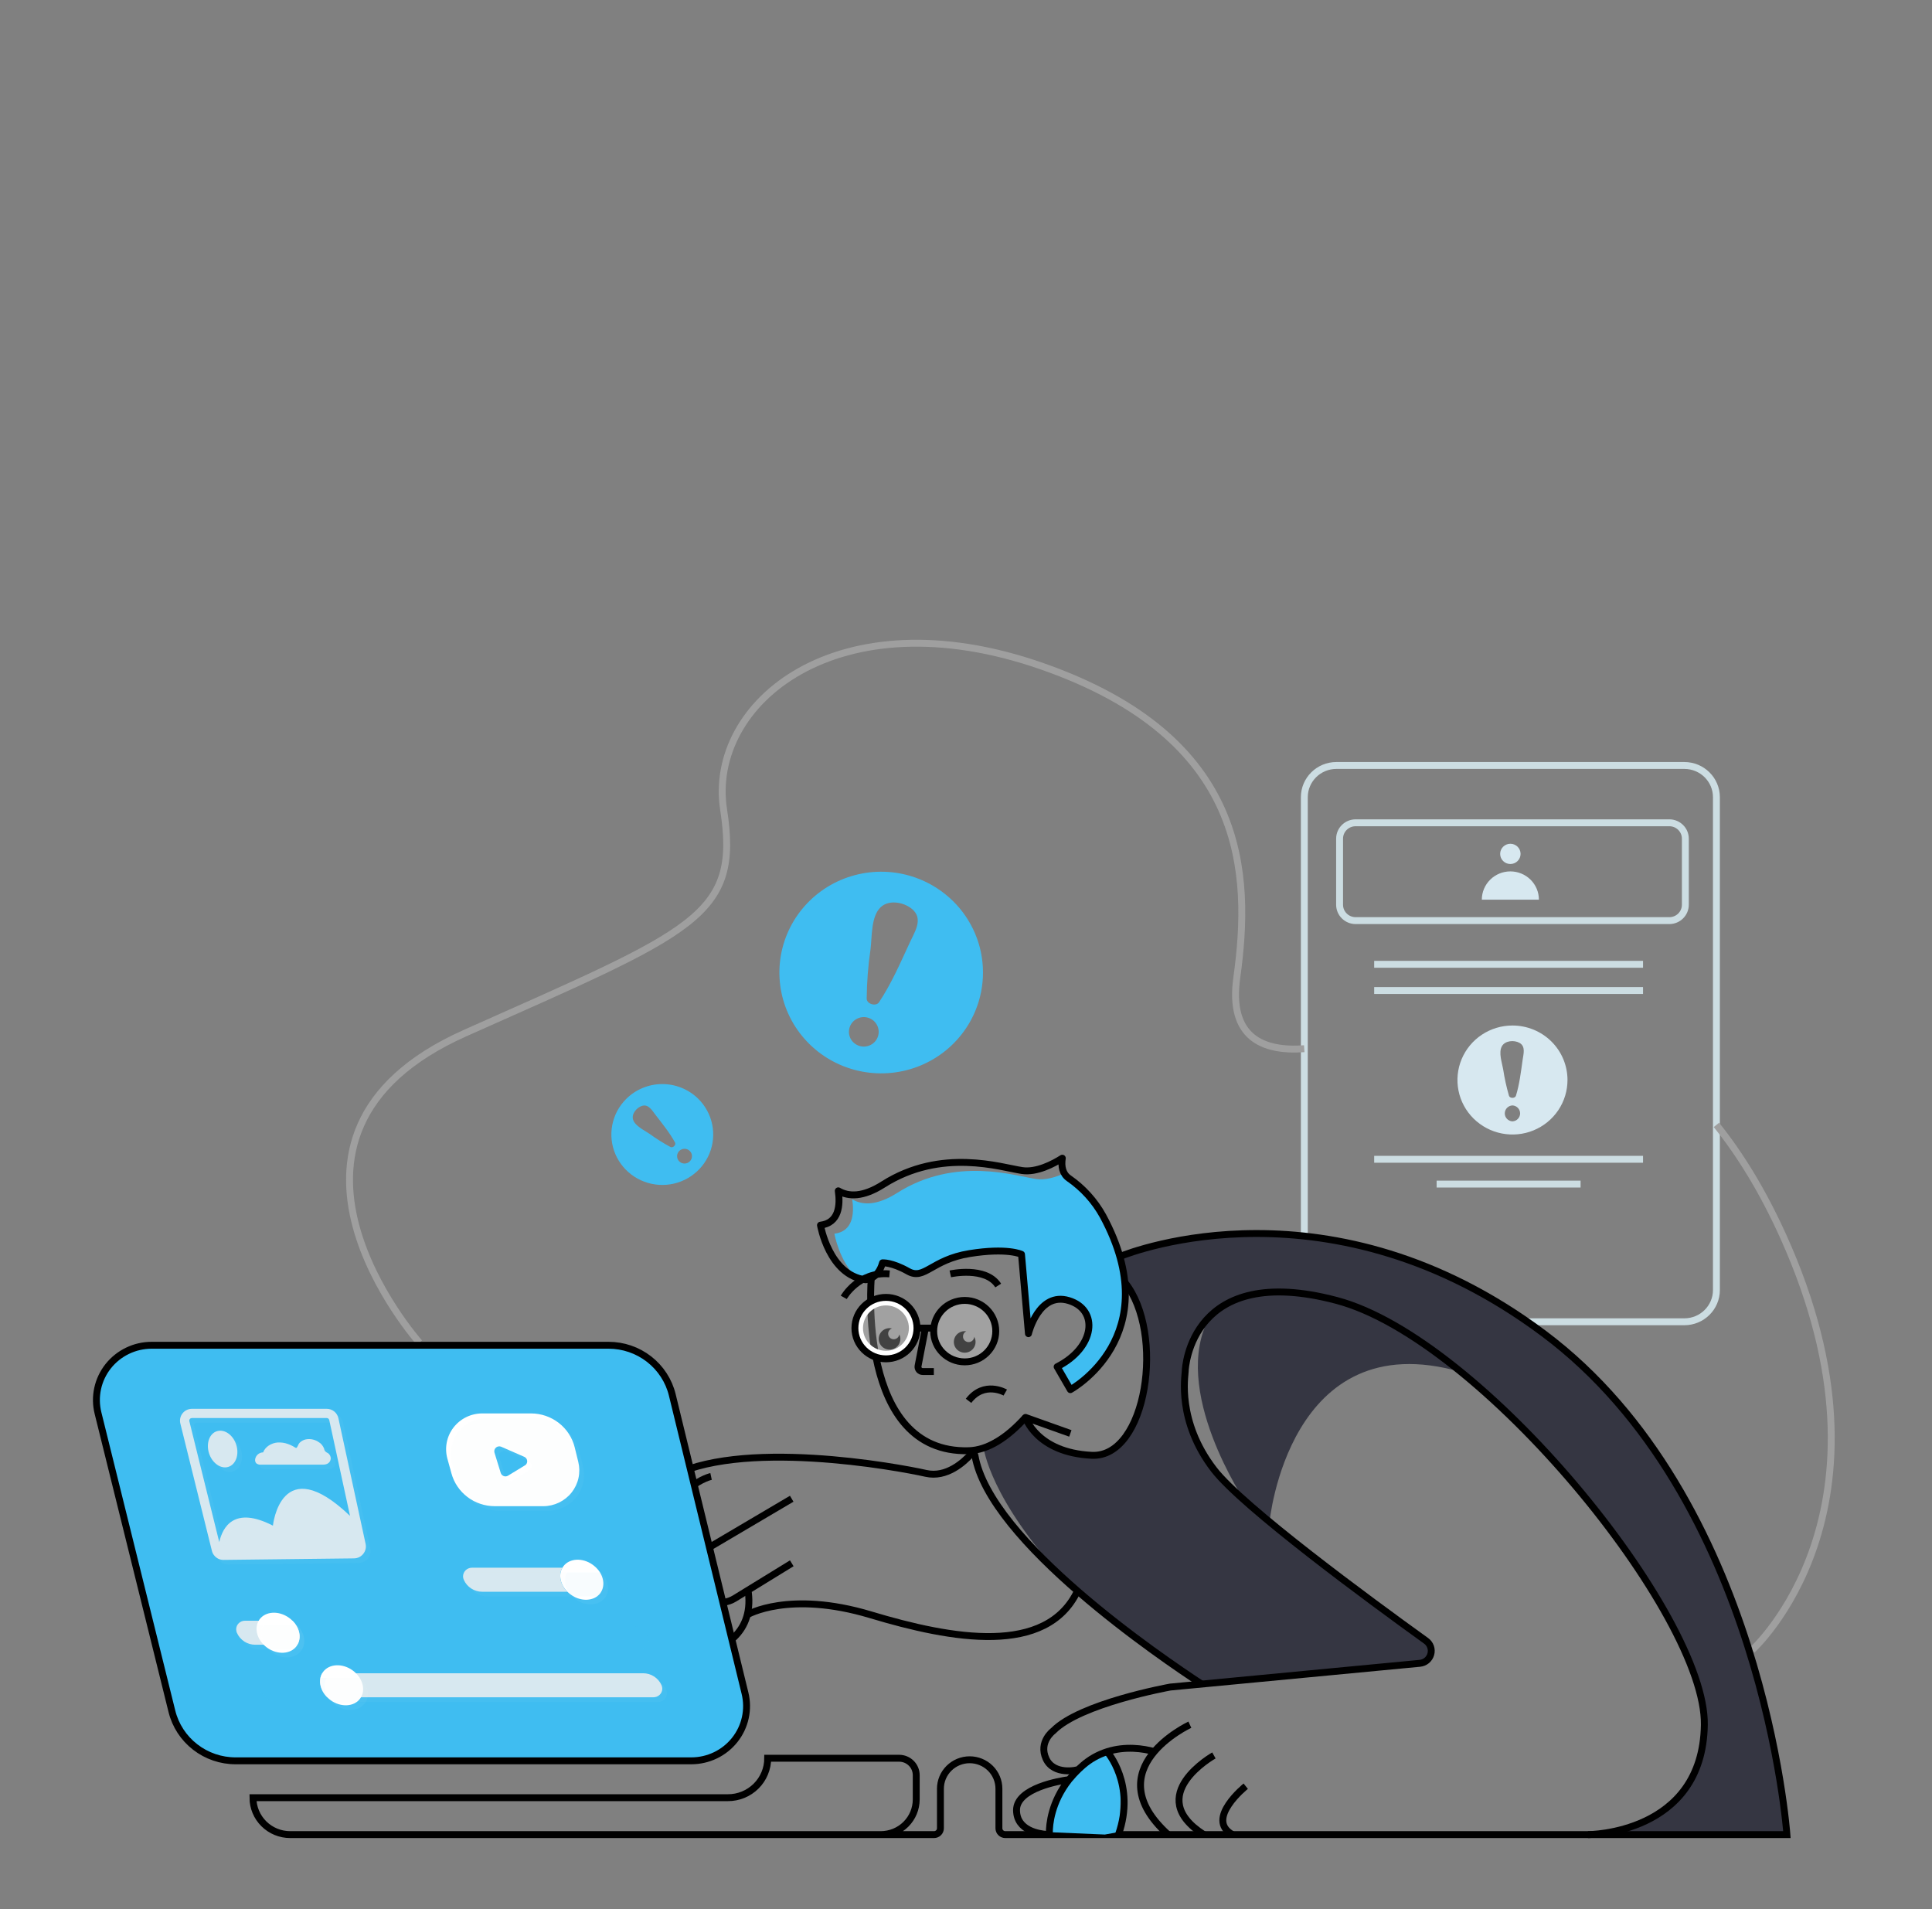 <svg width="84" height="83" viewBox="0 0 84 83" fill="none" xmlns="http://www.w3.org/2000/svg">
<rect x="0" y="0" width="84" height="83" fill="#808080" stroke="none"/>
<path d="M73.232 33.278H58.104C57.334 33.278 56.71 33.896 56.71 34.659V56.082C56.71 56.845 57.334 57.463 58.104 57.463H73.232C74.002 57.463 74.627 56.845 74.627 56.082V34.659C74.627 33.896 74.002 33.278 73.232 33.278Z" stroke="#CCDDE2" stroke-width="0.3" stroke-miterlimit="10"/>
<path d="M72.579 35.77H58.941C58.556 35.77 58.243 36.079 58.243 36.46V39.333C58.243 39.714 58.556 40.023 58.941 40.023H72.579C72.964 40.023 73.276 39.714 73.276 39.333V36.46C73.276 36.079 72.964 35.77 72.579 35.77Z" stroke="#CCDDE2" stroke-width="0.3" stroke-miterlimit="10"/>
<path d="M65.668 37.562C65.914 37.562 66.112 37.365 66.112 37.122C66.112 36.879 65.914 36.682 65.668 36.682C65.423 36.682 65.224 36.879 65.224 37.122C65.224 37.365 65.423 37.562 65.668 37.562Z" fill="#D7E8F0"/>
<path d="M64.427 39.112C64.427 38.786 64.558 38.474 64.791 38.243C65.023 38.013 65.339 37.883 65.668 37.883C65.997 37.883 66.313 38.013 66.546 38.243C66.779 38.474 66.909 38.786 66.909 39.112H64.427Z" fill="#D7E8F0"/>
<path d="M65.759 44.583C65.286 44.583 64.823 44.722 64.43 44.982C64.036 45.243 63.73 45.613 63.549 46.046C63.368 46.479 63.321 46.956 63.413 47.415C63.505 47.875 63.733 48.297 64.068 48.628C64.403 48.959 64.829 49.185 65.293 49.276C65.757 49.368 66.238 49.321 66.675 49.142C67.113 48.962 67.486 48.658 67.749 48.269C68.012 47.879 68.152 47.421 68.152 46.952C68.152 46.641 68.09 46.333 67.97 46.045C67.85 45.758 67.674 45.496 67.451 45.276C67.229 45.056 66.965 44.882 66.675 44.763C66.384 44.644 66.073 44.583 65.759 44.583ZM65.759 48.75C65.669 48.746 65.584 48.707 65.522 48.643C65.46 48.578 65.425 48.493 65.425 48.404C65.425 48.315 65.46 48.229 65.522 48.164C65.584 48.1 65.669 48.061 65.759 48.057C65.849 48.061 65.933 48.1 65.995 48.164C66.057 48.229 66.092 48.315 66.092 48.404C66.092 48.493 66.057 48.578 65.995 48.643C65.933 48.707 65.849 48.746 65.759 48.75ZM66.2 46.085C66.127 46.599 66.065 47.138 65.91 47.638C65.873 47.758 65.645 47.758 65.608 47.638C65.499 47.262 65.415 46.88 65.356 46.493C65.309 46.212 65.143 45.756 65.301 45.483C65.441 45.234 65.835 45.209 66.064 45.337C66.345 45.494 66.234 45.829 66.2 46.085Z" fill="#D7E8F0"/>
<path d="M39.578 38.08C38.739 37.832 37.844 37.836 37.008 38.092C36.171 38.347 35.43 38.843 34.878 39.516C34.326 40.188 33.988 41.008 33.906 41.871C33.824 42.735 34.003 43.602 34.419 44.365C34.836 45.127 35.471 45.751 36.245 46.156C37.019 46.561 37.897 46.729 38.768 46.64C39.639 46.551 40.463 46.208 41.137 45.655C41.811 45.102 42.304 44.363 42.554 43.532C42.721 42.98 42.775 42.402 42.715 41.829C42.656 41.257 42.483 40.701 42.206 40.195C41.93 39.689 41.556 39.241 41.104 38.879C40.653 38.515 40.135 38.244 39.578 38.08ZM37.354 45.467C37.194 45.414 37.061 45.303 36.983 45.155C36.905 45.007 36.889 44.835 36.937 44.675C36.985 44.515 37.094 44.38 37.241 44.299C37.388 44.218 37.561 44.196 37.724 44.239C37.807 44.261 37.886 44.3 37.954 44.352C38.022 44.405 38.079 44.471 38.121 44.545C38.164 44.62 38.19 44.703 38.2 44.788C38.209 44.873 38.202 44.959 38.177 45.041C38.152 45.123 38.111 45.2 38.056 45.266C38.001 45.332 37.933 45.387 37.856 45.426C37.779 45.466 37.696 45.49 37.609 45.497C37.523 45.504 37.436 45.494 37.354 45.467ZM39.558 40.973C39.153 41.845 38.755 42.769 38.217 43.574C38.088 43.768 37.683 43.648 37.682 43.416C37.689 42.694 37.745 41.973 37.85 41.258C37.916 40.736 37.864 39.841 38.291 39.439C38.67 39.08 39.38 39.234 39.72 39.58C40.128 40.001 39.754 40.538 39.558 40.973Z" fill="#3FBDF1"/>
<path d="M27.216 47.785C26.909 48.094 26.701 48.486 26.62 48.913C26.538 49.339 26.586 49.779 26.757 50.178C26.928 50.578 27.215 50.917 27.581 51.155C27.947 51.393 28.376 51.518 28.814 51.514C29.252 51.511 29.679 51.379 30.041 51.134C30.403 50.89 30.684 50.546 30.848 50.144C31.012 49.742 31.052 49.3 30.963 48.876C30.874 48.451 30.66 48.062 30.348 47.758C29.929 47.35 29.363 47.124 28.776 47.129C28.189 47.134 27.627 47.37 27.216 47.785ZM29.993 50.488C29.963 50.518 29.928 50.542 29.889 50.558C29.849 50.575 29.808 50.584 29.765 50.584C29.723 50.584 29.68 50.576 29.641 50.561C29.602 50.545 29.566 50.522 29.535 50.492C29.505 50.463 29.481 50.428 29.464 50.389C29.448 50.35 29.439 50.308 29.439 50.266C29.438 50.224 29.446 50.182 29.462 50.144C29.478 50.105 29.502 50.069 29.531 50.039C29.591 49.978 29.673 49.944 29.759 49.943C29.845 49.942 29.927 49.975 29.989 50.035C30.05 50.094 30.085 50.175 30.086 50.261C30.087 50.346 30.053 50.427 29.993 50.488ZM28.504 48.472C28.798 48.854 29.117 49.245 29.349 49.67C29.405 49.772 29.258 49.919 29.154 49.867C28.834 49.694 28.526 49.5 28.232 49.286C28.013 49.136 27.603 48.948 27.523 48.667C27.451 48.418 27.691 48.141 27.92 48.075C28.203 47.994 28.355 48.283 28.504 48.472Z" fill="#3FBDF1"/>
<path d="M59.747 41.922H71.436" stroke="#CCDDE2" stroke-width="0.3" stroke-miterlimit="10"/>
<path d="M59.747 43.062H71.436" stroke="#CCDDE2" stroke-width="0.3" stroke-miterlimit="10"/>
<path d="M59.747 50.399H71.436" stroke="#CCDDE2" stroke-width="0.3" stroke-miterlimit="10"/>
<path d="M62.462 51.477H68.721" stroke="#CCDDE2" stroke-width="0.3" stroke-miterlimit="10"/>
<path d="M74.627 48.904C75.658 50.187 76.639 51.777 77.526 53.737C82.925 65.677 76.176 71.737 76.176 71.737" stroke="#9F9F9F" stroke-width="0.3" stroke-miterlimit="10"/>
<path d="M18.236 58.372C18.236 58.372 10.225 49.372 20.215 44.916C30.205 40.459 32.183 39.84 31.462 35.205C30.741 30.569 36.407 25.849 45.317 28.968C54.227 32.087 54.405 37.965 53.773 42.509C53.414 45.1 54.899 45.722 56.706 45.592" stroke="#9F9F9F" stroke-width="0.3" stroke-miterlimit="10"/>
<path d="M74.063 75.621C74.042 76.117 73.912 76.604 73.682 77.046C73.673 77.068 73.662 77.089 73.65 77.11C73.246 77.828 72.681 78.446 71.998 78.914L71.974 78.931C71.358 79.339 70.665 79.62 69.936 79.756C69.936 79.763 69.936 79.756 69.936 79.756H77.692C77.692 79.756 76.654 65.103 67.118 57.973C57.89 51.074 49.25 54.399 48.702 54.621C48.872 55.096 48.948 55.599 48.926 56.102C48.926 56.102 49.62 56.46 49.735 57.741C49.851 59.021 50.092 62.582 47.772 63.253C47.772 63.253 45.688 63.202 45.137 62.41C44.587 61.618 44.454 61.779 44.238 61.98C44.071 62.132 43.059 62.675 42.592 62.924C42.651 62.927 42.71 62.935 42.767 62.948C42.767 62.948 43.035 65.183 46.306 68.684C46.416 68.8 46.521 68.921 46.619 69.048C47.113 69.475 47.668 69.912 48.285 70.358L52.017 73.062C52.102 73.133 52.202 73.184 52.309 73.209C52.518 73.261 52.736 73.263 52.946 73.215C53.38 73.132 56.344 72.833 58.263 72.643C58.306 72.643 58.352 72.635 58.395 72.63L58.647 72.606C58.687 72.606 58.73 72.598 58.766 72.595L58.992 72.574C59.103 72.563 59.202 72.552 59.294 72.545L59.546 72.52C59.768 72.499 59.9 72.486 59.91 72.486C60.368 72.473 60.823 72.429 61.274 72.355C61.706 72.272 62.1 72.138 62.202 71.916C62.221 71.87 62.228 71.819 62.223 71.769C62.2 71.627 62.14 71.495 62.05 71.383C61.656 70.86 60.741 70.411 60.674 70.378C60.672 70.378 60.67 70.378 60.668 70.378L60.65 70.365L55.202 66.174H55.196C55.196 66.174 56.017 57.505 63.493 59.638C63.493 59.638 63.529 59.662 63.593 59.715C63.885 59.938 64.802 60.675 66.152 62.052C66.187 62.089 66.225 62.126 66.263 62.166C66.406 62.311 66.547 62.461 66.687 62.608C67.634 63.61 68.754 64.888 69.99 66.481L69.999 66.489C71.415 68.315 72.436 69.988 73.1 71.469V71.474C73.818 73.083 74.121 74.462 74.061 75.562C74.063 75.581 74.063 75.601 74.063 75.621ZM51.512 60.721C51.291 58.196 52.532 57.281 52.602 57.23C50.837 60.392 54.11 65.24 54.225 65.427C54.131 65.349 51.733 63.246 51.512 60.721Z" fill="#353642"/>
<path d="M46.824 60.226C46.732 60.293 46.636 60.354 46.537 60.41L45.962 59.414C47.288 58.742 47.66 57.559 47.077 56.909C46.914 56.731 46.703 56.602 46.47 56.537C45.883 56.361 45.477 56.62 45.201 56.968C44.976 57.27 44.811 57.612 44.715 57.976L44.435 54.778L44.413 54.529C44.413 54.529 43.803 54.23 42.15 54.497C40.498 54.764 40.194 55.668 39.484 55.267C38.774 54.866 38.371 54.899 38.371 54.899C38.169 55.633 37.629 55.633 37.629 55.633C37.501 55.618 37.375 55.588 37.254 55.543C36.487 54.845 36.279 53.634 36.279 53.634C37.084 53.535 37.146 52.768 37.054 52.14C37.5 52.402 38.128 52.42 39.011 51.859C41.543 50.256 44.139 51.124 45.052 51.258C45.459 51.316 45.905 51.175 46.275 51.009C46.322 51.093 46.389 51.166 46.469 51.222C47.085 51.647 47.593 52.208 47.953 52.86C50.329 57.258 47.725 59.594 46.824 60.226Z" fill="#3FBDF1"/>
<path d="M37.339 79.758H38.294C38.703 79.757 39.095 79.597 39.384 79.31C39.673 79.024 39.835 78.636 39.836 78.232V77.172C39.836 77.076 39.816 76.98 39.779 76.891C39.742 76.802 39.687 76.721 39.618 76.653C39.549 76.585 39.467 76.531 39.377 76.494C39.287 76.457 39.191 76.438 39.093 76.438H33.379C33.379 76.663 33.334 76.887 33.247 77.095C33.16 77.303 33.033 77.493 32.872 77.652C32.711 77.811 32.52 77.938 32.309 78.024C32.099 78.11 31.873 78.154 31.646 78.153H10.998C10.998 78.579 11.168 78.987 11.472 79.288C11.776 79.589 12.188 79.758 12.617 79.758H40.61C40.647 79.758 40.683 79.751 40.717 79.737C40.75 79.723 40.781 79.703 40.807 79.677C40.833 79.652 40.853 79.621 40.867 79.588C40.881 79.555 40.888 79.519 40.888 79.482V77.763C40.888 77.43 41.022 77.109 41.261 76.873C41.499 76.637 41.822 76.504 42.16 76.504C42.497 76.504 42.82 76.637 43.059 76.873C43.297 77.109 43.431 77.43 43.431 77.763V79.482C43.431 79.519 43.438 79.554 43.452 79.588C43.466 79.621 43.486 79.651 43.512 79.677C43.538 79.703 43.568 79.723 43.602 79.737C43.636 79.751 43.672 79.758 43.708 79.758H77.692C77.692 79.758 76.654 65.101 67.118 57.972C57.89 51.073 49.25 54.398 48.702 54.621L48.675 54.63" stroke="black" stroke-width="0.3" stroke-miterlimit="10"/>
<path d="M39.147 58.208C39.146 58.3 39.118 58.39 39.067 58.467C39.015 58.543 38.941 58.602 38.855 58.638C38.769 58.673 38.674 58.682 38.583 58.663C38.492 58.645 38.408 58.601 38.342 58.536C38.277 58.471 38.232 58.388 38.214 58.297C38.196 58.207 38.205 58.113 38.24 58.028C38.276 57.943 38.336 57.87 38.413 57.819C38.491 57.767 38.582 57.74 38.675 57.74C38.711 57.74 38.748 57.744 38.783 57.753C38.734 57.768 38.692 57.799 38.661 57.84C38.631 57.88 38.615 57.93 38.615 57.98C38.615 58.012 38.621 58.044 38.633 58.073C38.645 58.103 38.663 58.129 38.686 58.152C38.708 58.175 38.735 58.193 38.765 58.205C38.794 58.217 38.826 58.224 38.858 58.224C38.917 58.222 38.974 58.201 39.018 58.163C39.062 58.125 39.092 58.073 39.101 58.015C39.13 58.076 39.146 58.141 39.147 58.208Z" fill="black"/>
<path d="M42.416 58.338C42.416 58.431 42.389 58.521 42.337 58.598C42.285 58.675 42.211 58.736 42.125 58.771C42.038 58.807 41.944 58.816 41.852 58.798C41.76 58.78 41.676 58.736 41.609 58.67C41.543 58.605 41.498 58.521 41.48 58.431C41.462 58.34 41.471 58.246 41.507 58.16C41.542 58.074 41.603 58.001 41.681 57.95C41.758 57.898 41.85 57.871 41.943 57.871C41.966 57.871 41.989 57.873 42.01 57.878C41.969 57.897 41.933 57.928 41.908 57.966C41.883 58.005 41.87 58.049 41.87 58.095C41.868 58.159 41.89 58.221 41.934 58.268C41.977 58.315 42.038 58.343 42.103 58.346C42.167 58.349 42.23 58.327 42.278 58.283C42.325 58.24 42.354 58.18 42.357 58.116C42.395 58.184 42.416 58.26 42.416 58.338Z" fill="black"/>
<path d="M46.187 50.351C46.132 50.715 46.2 51.033 46.47 51.223C47.086 51.648 47.594 52.209 47.954 52.861C50.789 58.106 46.537 60.414 46.537 60.414L45.962 59.418C47.617 58.581 47.787 56.943 46.47 56.541C45.153 56.14 44.715 57.98 44.715 57.98L44.413 54.531C44.413 54.531 43.803 54.231 42.15 54.499C40.498 54.766 40.194 55.67 39.484 55.269C38.774 54.868 38.371 54.9 38.371 54.9C38.169 55.635 37.629 55.635 37.629 55.635C36.045 55.435 35.673 53.264 35.673 53.264C36.477 53.165 36.538 52.398 36.447 51.77C36.892 52.033 37.522 52.052 38.404 51.49C40.936 49.886 43.532 50.755 44.444 50.889C45.075 50.98 45.798 50.598 46.187 50.351Z" stroke="black" stroke-width="0.3" stroke-linecap="round" stroke-linejoin="round"/>
<path d="M47.648 76.36L48.274 76.111L48.744 77.365L48.67 79.641L48.035 79.755L45.628 79.652C45.628 79.652 45.795 78.264 46.307 77.604C46.819 76.944 47.648 76.36 47.648 76.36Z" fill="#3FBDF1"/>
<path d="M36.685 56.402C36.685 56.402 37.326 55.262 38.676 55.381" stroke="black" stroke-width="0.3" stroke-miterlimit="10"/>
<path d="M41.318 55.381C41.318 55.381 42.86 55.038 43.4 55.887" stroke="black" stroke-width="0.3" stroke-miterlimit="10"/>
<path d="M43.708 60.54C43.708 60.54 42.786 60.011 42.111 60.9" stroke="black" stroke-width="0.3" stroke-miterlimit="10"/>
<path d="M37.882 55.564C37.882 55.564 37.226 63.209 42.119 63.068C42.958 63.044 43.791 62.498 44.587 61.621" stroke="black" stroke-width="0.3" stroke-miterlimit="10"/>
<path d="M46.537 62.316L44.587 61.621C44.587 61.621 45.07 63.151 47.466 63.268C49.861 63.385 50.665 57.941 48.905 55.751" stroke="black" stroke-width="0.3" stroke-linejoin="round"/>
<path d="M54.162 77.653C54.162 77.653 52.374 79.09 53.589 79.758" stroke="black" stroke-width="0.3" stroke-miterlimit="10"/>
<path d="M52.779 76.316C52.779 76.316 49.678 78.054 52.341 79.758" stroke="black" stroke-width="0.3" stroke-miterlimit="10"/>
<path d="M51.733 74.98C51.733 74.98 47.617 76.889 50.789 79.758" stroke="black" stroke-width="0.3" stroke-miterlimit="10"/>
<path d="M69.042 79.758C69.042 79.758 74.035 79.758 74.102 74.98C74.169 70.201 64.419 58.203 58.11 56.534C51.801 54.864 51.53 59.439 51.53 59.626C51.53 59.814 51.16 61.784 52.779 63.887C54.03 65.512 59.553 69.569 62.003 71.332C62.093 71.397 62.161 71.487 62.198 71.591C62.235 71.695 62.239 71.808 62.209 71.914C62.18 72.02 62.119 72.115 62.034 72.186C61.948 72.257 61.843 72.301 61.733 72.311L50.894 73.342H50.888C50.785 73.36 46.96 74.059 45.795 75.246C45.795 75.246 45.142 75.725 45.48 76.46C45.818 77.196 46.855 76.953 46.884 76.926" stroke="black" stroke-width="0.3" stroke-miterlimit="10"/>
<path opacity="0.26" d="M41.944 59.206C42.69 59.206 43.294 58.608 43.294 57.87C43.294 57.132 42.69 56.534 41.944 56.534C41.199 56.534 40.595 57.132 40.595 57.87C40.595 58.608 41.199 59.206 41.944 59.206Z" fill="white"/>
<path opacity="0.26" d="M38.52 59.074C39.265 59.074 39.869 58.476 39.869 57.738C39.869 57 39.265 56.402 38.52 56.402C37.775 56.402 37.17 57 37.17 57.738C37.17 58.476 37.775 59.074 38.52 59.074Z" fill="white"/>
<path d="M50.184 76.149C49.709 76.018 48.934 75.9 48.135 76.154C47.745 76.279 47.384 76.482 47.077 76.751C47.01 76.809 46.945 76.868 46.883 76.927C46.749 77.057 46.623 77.194 46.505 77.338C46.49 77.357 46.468 77.37 46.443 77.374C46.146 77.414 44.187 77.721 44.197 78.701C44.206 79.582 45.18 79.727 45.515 79.75C45.529 79.751 45.543 79.749 45.556 79.745C45.569 79.741 45.582 79.734 45.592 79.725C45.602 79.715 45.611 79.704 45.616 79.692C45.622 79.679 45.625 79.665 45.625 79.652C45.625 79.338 45.697 78.355 46.481 77.365" stroke="black" stroke-width="0.3" stroke-miterlimit="10"/>
<path d="M32.537 69.231C32.766 71.064 31.327 71.894 29.754 72.016" stroke="black" stroke-width="0.3" stroke-miterlimit="10"/>
<path d="M27.468 71.634C26.868 71.313 26.382 70.817 26.076 70.214C25.77 69.611 25.658 68.929 25.756 68.261C26.008 66.497 27.516 65.144 28.993 64.286C32.094 62.484 39.082 63.788 40.256 64.053C41.156 64.258 41.909 63.56 42.214 63.224C42.227 63.209 42.244 63.199 42.263 63.194C42.281 63.189 42.301 63.189 42.319 63.195C42.338 63.2 42.355 63.211 42.367 63.226C42.38 63.241 42.388 63.258 42.39 63.278C43.035 67.013 50.52 72.082 52.251 73.217" stroke="black" stroke-width="0.3" stroke-miterlimit="10"/>
<path d="M34.425 67.963L31.947 69.486C31.799 69.577 31.634 69.637 31.461 69.66C31.289 69.684 31.114 69.672 30.946 69.625C30.779 69.577 30.624 69.496 30.49 69.385C30.357 69.275 30.248 69.138 30.172 68.983C30.033 68.705 30.006 68.386 30.095 68.089C30.184 67.792 30.382 67.54 30.651 67.381L34.422 65.156" stroke="black" stroke-width="0.3" stroke-miterlimit="10"/>
<path d="M41.944 59.206C42.69 59.206 43.294 58.608 43.294 57.87C43.294 57.132 42.69 56.534 41.944 56.534C41.199 56.534 40.595 57.132 40.595 57.87C40.595 58.608 41.199 59.206 41.944 59.206Z" stroke="black" stroke-width="0.3" stroke-miterlimit="10"/>
<path d="M38.52 58.874C39.154 58.874 39.667 58.366 39.667 57.738C39.667 57.111 39.154 56.602 38.52 56.602C37.886 56.602 37.372 57.111 37.372 57.738C37.372 58.366 37.886 58.874 38.52 58.874Z" stroke="white" stroke-width="0.3" stroke-miterlimit="10"/>
<path d="M38.52 59.074C39.265 59.074 39.869 58.476 39.869 57.738C39.869 57 39.265 56.402 38.52 56.402C37.775 56.402 37.17 57 37.17 57.738C37.17 58.476 37.775 59.074 38.52 59.074Z" stroke="black" stroke-width="0.3" stroke-miterlimit="10"/>
<path d="M40.602 57.738H39.869" stroke="black" stroke-width="0.3" stroke-miterlimit="10"/>
<path d="M40.602 59.626H40.119C40.089 59.626 40.059 59.62 40.031 59.607C40.004 59.594 39.979 59.576 39.96 59.553C39.941 59.529 39.926 59.502 39.919 59.473C39.911 59.444 39.91 59.414 39.916 59.384L40.235 57.738" stroke="black" stroke-width="0.3" stroke-miterlimit="10"/>
<path d="M30.916 64.187C30.916 64.187 29.195 64.555 28.588 67.128C28.22 68.69 27.713 70.683 27.373 72.007C27.329 72.177 27.326 72.355 27.362 72.526C27.398 72.698 27.473 72.859 27.582 72.998C27.691 73.136 27.83 73.248 27.989 73.325C28.148 73.402 28.322 73.442 28.5 73.442C28.764 73.442 29.02 73.353 29.227 73.19C29.433 73.026 29.577 72.797 29.634 72.542L30.354 69.343" stroke="black" stroke-width="0.3" stroke-miterlimit="10"/>
<path d="M32.489 70.201C32.489 70.201 34.295 69.132 37.853 70.201C41.41 71.271 45.5 71.996 46.85 69.161" stroke="black" stroke-width="0.3" stroke-miterlimit="10"/>
<path d="M48.136 76.154C48.136 76.154 49.393 77.575 48.629 79.758" stroke="black" stroke-width="0.3" stroke-miterlimit="10"/>
<path d="M6.594 58.484H26.457C27.097 58.483 27.718 58.696 28.221 59.087C28.724 59.479 29.08 60.026 29.23 60.642L32.392 73.612C32.478 73.962 32.482 74.326 32.404 74.678C32.327 75.03 32.17 75.359 31.945 75.642C31.72 75.925 31.433 76.154 31.106 76.311C30.779 76.468 30.42 76.55 30.057 76.55H10.245C9.606 76.551 8.986 76.339 8.484 75.948C7.981 75.558 7.626 75.012 7.474 74.398L4.261 61.431C4.174 61.08 4.169 60.715 4.246 60.362C4.322 60.01 4.479 59.679 4.704 59.395C4.929 59.111 5.216 58.882 5.543 58.724C5.87 58.566 6.23 58.484 6.594 58.484Z" fill="#3FBDF1"/>
<path d="M7.317 59.042H25.953C26.554 59.043 27.136 59.243 27.608 59.611C28.08 59.978 28.414 60.492 28.556 61.07L31.524 73.237C31.604 73.565 31.608 73.907 31.535 74.237C31.463 74.567 31.316 74.876 31.105 75.142C30.894 75.407 30.625 75.622 30.318 75.769C30.011 75.917 29.674 75.993 29.333 75.993H10.743C10.144 75.992 9.563 75.793 9.093 75.427C8.622 75.061 8.288 74.549 8.145 73.974L5.127 61.806C5.046 61.477 5.041 61.135 5.113 60.804C5.185 60.473 5.332 60.163 5.543 59.896C5.754 59.63 6.024 59.415 6.331 59.267C6.638 59.119 6.976 59.042 7.317 59.042Z" fill="#3FBDF1"/>
<path d="M6.594 58.484H26.457C27.097 58.483 27.718 58.696 28.221 59.087C28.724 59.479 29.08 60.026 29.23 60.642L32.392 73.612C32.478 73.962 32.482 74.326 32.404 74.678C32.327 75.03 32.17 75.359 31.945 75.642C31.72 75.925 31.433 76.154 31.106 76.311C30.779 76.468 30.42 76.55 30.057 76.55H10.245C9.606 76.551 8.986 76.339 8.484 75.948C7.981 75.558 7.626 75.012 7.474 74.398L4.261 61.431C4.174 61.08 4.169 60.715 4.246 60.362C4.322 60.01 4.479 59.679 4.704 59.395C4.929 59.111 5.216 58.882 5.543 58.724C5.87 58.566 6.23 58.484 6.594 58.484Z" stroke="black" stroke-width="0.3" stroke-miterlimit="10"/>
<path d="M15.897 67.123L14.713 61.656C14.688 61.54 14.624 61.436 14.532 61.362C14.439 61.287 14.323 61.247 14.204 61.246H8.344C8.265 61.247 8.188 61.265 8.117 61.299C8.046 61.333 7.984 61.383 7.936 61.445C7.887 61.506 7.853 61.578 7.837 61.654C7.821 61.731 7.822 61.81 7.841 61.886L9.212 67.417C9.229 67.494 9.265 67.566 9.317 67.625C9.364 67.684 9.424 67.732 9.492 67.765C9.56 67.798 9.635 67.815 9.711 67.815H9.722L15.393 67.749C15.47 67.748 15.545 67.73 15.614 67.697C15.683 67.663 15.743 67.615 15.791 67.556C15.84 67.496 15.875 67.426 15.893 67.351C15.912 67.276 15.913 67.198 15.897 67.123ZM8.233 61.788C8.228 61.771 8.228 61.754 8.231 61.738C8.235 61.721 8.242 61.706 8.253 61.692C8.264 61.678 8.277 61.667 8.293 61.659C8.309 61.652 8.326 61.648 8.344 61.647H14.204C14.23 61.647 14.256 61.656 14.277 61.673C14.297 61.689 14.311 61.712 14.316 61.738L15.218 65.902C12.207 63.023 11.866 66.326 11.866 66.326C10.166 65.45 9.675 66.409 9.533 67.041L8.233 61.788Z" fill="#D7E8F0"/>
<path d="M9.925 63.772C10.252 63.672 10.407 63.243 10.273 62.814C10.139 62.385 9.764 62.119 9.434 62.219C9.105 62.32 8.953 62.749 9.087 63.177C9.222 63.605 9.599 63.873 9.925 63.772Z" fill="#D7E8F0"/>
<path d="M11.36 63.674H13.282C13.521 63.674 13.761 63.674 14 63.674H14.034C14.101 63.676 14.168 63.664 14.23 63.638C14.273 63.617 14.309 63.585 14.336 63.545C14.362 63.506 14.377 63.46 14.38 63.413C14.382 63.365 14.372 63.318 14.35 63.276C14.328 63.234 14.296 63.198 14.255 63.173C14.21 63.153 14.169 63.124 14.134 63.09C14.11 63.053 14.094 63.013 14.087 62.97C14.042 62.85 13.957 62.749 13.845 62.686C13.763 62.631 13.671 62.594 13.575 62.576C13.478 62.557 13.379 62.558 13.283 62.579C13.188 62.602 13.101 62.65 13.032 62.718C12.972 62.776 12.96 62.854 12.914 62.919C12.884 62.961 12.865 62.948 12.824 62.925C12.783 62.901 12.76 62.884 12.726 62.867C12.66 62.833 12.592 62.802 12.521 62.777C12.377 62.724 12.224 62.702 12.071 62.711C11.802 62.732 11.534 62.891 11.44 63.141C11.355 63.142 11.274 63.173 11.21 63.229C11.147 63.284 11.105 63.36 11.093 63.443C11.088 63.475 11.09 63.508 11.099 63.538C11.109 63.569 11.126 63.598 11.148 63.621C11.21 63.665 11.285 63.684 11.36 63.674Z" fill="#D7E8F0"/>
<path d="M25.143 63.556L24.989 62.928C24.885 62.505 24.642 62.13 24.296 61.861C23.951 61.593 23.525 61.447 23.086 61.447H20.968C20.727 61.447 20.488 61.502 20.271 61.608C20.055 61.714 19.866 61.868 19.719 62.058C19.572 62.248 19.472 62.469 19.425 62.704C19.379 62.939 19.388 63.181 19.451 63.412L19.627 64.05C19.738 64.461 19.984 64.823 20.325 65.082C20.666 65.341 21.084 65.48 21.513 65.48H23.618C23.856 65.48 24.091 65.426 24.305 65.323C24.518 65.22 24.706 65.07 24.853 64.885C24.999 64.7 25.102 64.484 25.152 64.254C25.202 64.023 25.199 63.785 25.143 63.556ZM22.814 63.711L22.09 64.152C22.063 64.17 22.031 64.181 21.998 64.184C21.965 64.188 21.932 64.183 21.901 64.172C21.87 64.16 21.843 64.142 21.82 64.118C21.797 64.094 21.781 64.066 21.771 64.034L21.499 63.153C21.487 63.114 21.487 63.072 21.499 63.033C21.51 62.994 21.533 62.959 21.564 62.932C21.595 62.905 21.632 62.887 21.673 62.881C21.714 62.874 21.755 62.88 21.793 62.896L22.796 63.335C22.832 63.351 22.863 63.376 22.885 63.408C22.907 63.44 22.92 63.478 22.922 63.517C22.925 63.556 22.916 63.594 22.897 63.629C22.879 63.663 22.851 63.692 22.817 63.711H22.814Z" fill="white"/>
<path d="M24.67 69.2H20.965C20.795 69.2 20.63 69.151 20.488 69.059C20.346 68.967 20.234 68.836 20.166 68.682C20.144 68.635 20.133 68.584 20.132 68.532C20.133 68.432 20.174 68.336 20.245 68.266C20.317 68.195 20.414 68.156 20.515 68.155H24.454C24.269 68.466 24.363 68.895 24.67 69.2Z" fill="#D7E8F0"/>
<path d="M27.07 68.823C27.07 68.923 27.03 69.019 26.959 69.09C26.888 69.16 26.791 69.2 26.69 69.2H24.67C24.363 68.895 24.269 68.466 24.454 68.155H26.232C26.402 68.155 26.567 68.204 26.709 68.296C26.851 68.387 26.963 68.517 27.032 68.671C27.055 68.719 27.068 68.77 27.07 68.823Z" fill="#3FBDF1"/>
<path d="M26.139 69.2C26.129 69.22 26.117 69.24 26.103 69.258C25.838 69.615 25.265 69.648 24.82 69.326C24.767 69.288 24.717 69.246 24.67 69.2C24.363 68.895 24.269 68.466 24.454 68.155C24.464 68.136 24.476 68.117 24.49 68.099C24.752 67.739 25.328 67.707 25.771 68.027C25.824 68.066 25.875 68.109 25.922 68.155C26.232 68.461 26.322 68.89 26.139 69.2Z" fill="white"/>
<path d="M27.998 71.131C27.997 71.231 27.957 71.327 27.885 71.397C27.813 71.468 27.716 71.508 27.615 71.508H12.93C13.118 71.196 13.024 70.768 12.716 70.464H27.165C27.335 70.464 27.501 70.513 27.642 70.604C27.784 70.696 27.896 70.827 27.964 70.981C27.986 71.028 27.997 71.079 27.998 71.131Z" fill="#3FBDF1"/>
<path d="M12.93 71.504H11.101C10.931 71.504 10.765 71.455 10.623 71.364C10.482 71.272 10.37 71.142 10.301 70.988C10.28 70.94 10.268 70.888 10.268 70.835C10.267 70.786 10.277 70.737 10.296 70.691C10.315 70.646 10.343 70.604 10.379 70.569C10.414 70.534 10.456 70.507 10.502 70.488C10.549 70.469 10.598 70.459 10.648 70.46H12.716C13.024 70.764 13.118 71.192 12.93 71.504Z" fill="#D7E8F0"/>
<path d="M12.93 71.504C12.922 71.524 12.91 71.543 12.897 71.561C12.634 71.921 12.059 71.952 11.615 71.632C11.562 71.593 11.511 71.55 11.464 71.504C11.159 71.198 11.065 70.772 11.247 70.46C11.257 70.439 11.27 70.42 11.283 70.402C11.548 70.044 12.121 70.011 12.566 70.332C12.62 70.371 12.669 70.413 12.716 70.46C13.024 70.764 13.118 71.192 12.93 71.504Z" fill="white"/>
<path d="M14.226 73.787H11.901C11.732 73.787 11.566 73.738 11.424 73.647C11.282 73.555 11.17 73.425 11.101 73.272C11.078 73.225 11.065 73.175 11.063 73.123C11.063 73.023 11.103 72.927 11.175 72.856C11.247 72.785 11.344 72.745 11.445 72.745H14.007C13.829 73.058 13.92 73.485 14.226 73.787Z" fill="#3FBDF1"/>
<path d="M28.795 73.416C28.794 73.516 28.753 73.611 28.681 73.68C28.609 73.75 28.512 73.788 28.412 73.787H14.226C13.92 73.482 13.826 73.055 14.009 72.743H27.962C28.132 72.743 28.298 72.792 28.439 72.884C28.581 72.975 28.693 73.106 28.761 73.26C28.783 73.309 28.795 73.362 28.795 73.416Z" fill="#D7E8F0"/>
<path d="M15.694 73.787C15.684 73.807 15.672 73.826 15.658 73.844C15.396 74.204 14.82 74.235 14.377 73.916C14.324 73.877 14.273 73.834 14.226 73.787C13.92 73.482 13.826 73.055 14.009 72.743C14.019 72.723 14.031 72.704 14.045 72.686C14.31 72.328 14.883 72.296 15.328 72.616C15.381 72.654 15.431 72.697 15.477 72.743C15.786 73.051 15.879 73.48 15.694 73.787Z" fill="white"/>
<g opacity="0.21">
<path opacity="0.21" d="M16.1 67.323L14.918 61.856C14.894 61.74 14.83 61.636 14.737 61.562C14.644 61.487 14.529 61.447 14.409 61.447H8.549C8.469 61.447 8.391 61.465 8.32 61.5C8.249 61.535 8.186 61.585 8.138 61.647C8.09 61.708 8.057 61.779 8.041 61.855C8.025 61.931 8.026 62.009 8.046 62.084L9.416 67.616C9.433 67.693 9.469 67.764 9.521 67.824C9.568 67.883 9.628 67.931 9.696 67.964C9.765 67.996 9.84 68.013 9.916 68.013H9.929L15.6 67.946C15.676 67.945 15.751 67.927 15.82 67.894C15.889 67.861 15.949 67.813 15.997 67.754C16.045 67.694 16.079 67.625 16.097 67.55C16.115 67.475 16.116 67.398 16.1 67.323ZM8.435 61.988C8.43 61.972 8.43 61.955 8.434 61.938C8.437 61.922 8.445 61.906 8.456 61.893C8.466 61.879 8.48 61.868 8.495 61.86C8.511 61.852 8.528 61.848 8.546 61.848H14.406C14.432 61.848 14.458 61.857 14.479 61.873C14.499 61.889 14.514 61.912 14.519 61.938L15.421 66.102C12.409 63.222 12.069 66.526 12.069 66.526C10.37 65.65 9.878 66.609 9.736 67.241L8.435 61.988Z" fill="#D7E8F0"/>
<path opacity="0.21" d="M10.127 63.972C10.454 63.872 10.609 63.443 10.475 63.014C10.34 62.586 9.967 62.319 9.636 62.419C9.306 62.52 9.155 62.949 9.289 63.378C9.423 63.807 9.806 64.076 10.127 63.972Z" fill="#D7E8F0"/>
<path opacity="0.21" d="M11.566 63.875H13.488C13.727 63.875 13.966 63.875 14.206 63.875H14.239C14.307 63.877 14.373 63.864 14.435 63.838C14.479 63.818 14.515 63.786 14.541 63.746C14.568 63.707 14.583 63.661 14.586 63.613C14.588 63.566 14.578 63.519 14.556 63.477C14.534 63.434 14.501 63.399 14.46 63.374C14.416 63.353 14.375 63.325 14.339 63.291C14.316 63.254 14.3 63.213 14.292 63.17C14.248 63.05 14.162 62.95 14.051 62.886C13.969 62.832 13.877 62.794 13.781 62.776C13.684 62.758 13.585 62.759 13.488 62.779C13.395 62.803 13.31 62.851 13.242 62.919C13.182 62.977 13.171 63.054 13.125 63.12C13.094 63.162 13.075 63.149 13.034 63.125C12.993 63.1 12.97 63.085 12.937 63.067C12.871 63.032 12.802 63.003 12.732 62.978C12.588 62.925 12.434 62.902 12.281 62.911C12.012 62.932 11.744 63.091 11.649 63.341C11.565 63.343 11.484 63.374 11.42 63.429C11.357 63.484 11.315 63.56 11.303 63.643C11.298 63.675 11.3 63.708 11.309 63.739C11.319 63.77 11.335 63.798 11.358 63.822C11.418 63.864 11.492 63.883 11.566 63.875Z" fill="#D7E8F0"/>
<path opacity="0.21" d="M25.349 63.756L25.195 63.129C25.091 62.706 24.847 62.331 24.502 62.062C24.157 61.793 23.731 61.647 23.292 61.647H21.17C20.929 61.647 20.691 61.702 20.474 61.808C20.258 61.914 20.069 62.067 19.922 62.257C19.776 62.447 19.675 62.668 19.628 62.902C19.582 63.137 19.59 63.379 19.653 63.609L19.829 64.248C19.941 64.659 20.186 65.022 20.527 65.28C20.869 65.539 21.286 65.679 21.716 65.678H23.821C24.059 65.679 24.294 65.625 24.508 65.522C24.722 65.42 24.909 65.27 25.056 65.085C25.204 64.9 25.306 64.684 25.357 64.454C25.408 64.224 25.405 63.985 25.349 63.756ZM23.019 63.91L22.293 64.353C22.266 64.371 22.234 64.382 22.201 64.385C22.169 64.388 22.135 64.384 22.105 64.373C22.074 64.361 22.046 64.343 22.023 64.319C22.001 64.295 21.984 64.266 21.975 64.235L21.707 63.353C21.695 63.314 21.696 63.272 21.707 63.233C21.719 63.194 21.741 63.16 21.772 63.133C21.803 63.106 21.841 63.088 21.881 63.082C21.922 63.075 21.963 63.081 22.001 63.096L22.997 63.535C23.032 63.551 23.062 63.576 23.084 63.608C23.106 63.64 23.119 63.677 23.121 63.716C23.123 63.754 23.115 63.792 23.097 63.827C23.079 63.861 23.052 63.889 23.019 63.91Z" fill="#D7E8F0"/>
<path opacity="0.21" d="M24.873 69.4H21.168C20.998 69.4 20.833 69.351 20.691 69.259C20.549 69.167 20.437 69.037 20.368 68.883C20.342 68.826 20.331 68.763 20.336 68.7C20.341 68.638 20.362 68.577 20.397 68.525C20.432 68.472 20.479 68.429 20.535 68.4C20.591 68.37 20.654 68.355 20.718 68.356H24.657C24.472 68.666 24.565 69.096 24.873 69.4Z" fill="#D7E8F0"/>
<path opacity="0.21" d="M27.268 69.023C27.268 69.123 27.228 69.219 27.157 69.29C27.086 69.36 26.989 69.4 26.889 69.4H24.873C24.565 69.096 24.471 68.665 24.656 68.356H26.435C26.605 68.356 26.77 68.404 26.912 68.496C27.054 68.588 27.166 68.718 27.235 68.871C27.256 68.919 27.268 68.971 27.268 69.023Z" fill="#3FBDF1"/>
<path opacity="0.21" d="M26.341 69.4C26.331 69.421 26.319 69.44 26.305 69.458C26.041 69.815 25.467 69.849 25.022 69.527C24.969 69.489 24.919 69.446 24.873 69.4C24.565 69.096 24.471 68.666 24.656 68.356C24.666 68.336 24.679 68.317 24.693 68.299C24.955 67.939 25.531 67.908 25.974 68.228C26.027 68.267 26.078 68.31 26.125 68.356C26.431 68.662 26.525 69.088 26.341 69.4Z" fill="white"/>
<path opacity="0.21" d="M28.2 71.327C28.199 71.427 28.159 71.523 28.087 71.593C28.015 71.664 27.918 71.703 27.817 71.703H13.133C13.321 71.391 13.227 70.965 12.918 70.659H27.367C27.537 70.659 27.703 70.708 27.845 70.8C27.987 70.892 28.099 71.023 28.167 71.177C28.188 71.224 28.2 71.275 28.2 71.327Z" fill="#3FBDF1"/>
<path opacity="0.21" d="M13.133 71.703H11.303C11.133 71.703 10.968 71.655 10.826 71.563C10.684 71.472 10.572 71.342 10.503 71.189C10.482 71.141 10.471 71.089 10.47 71.036C10.47 70.936 10.509 70.84 10.581 70.77C10.652 70.699 10.749 70.659 10.85 70.659H12.918C13.227 70.965 13.321 71.391 13.133 71.703Z" fill="#D7E8F0"/>
<path opacity="0.21" d="M13.133 71.704C13.124 71.724 13.113 71.743 13.099 71.761C12.836 72.121 12.261 72.153 11.818 71.833C11.764 71.794 11.714 71.75 11.666 71.704C11.36 71.399 11.267 70.972 11.45 70.659C11.46 70.639 11.472 70.62 11.486 70.602C11.751 70.245 12.324 70.211 12.769 70.533C12.822 70.572 12.872 70.614 12.918 70.659C13.227 70.965 13.321 71.391 13.133 71.704Z" fill="white"/>
<path opacity="0.21" d="M14.428 73.99H12.1C11.93 73.99 11.765 73.941 11.623 73.85C11.481 73.758 11.369 73.628 11.3 73.475C11.279 73.428 11.268 73.377 11.267 73.325C11.267 73.225 11.307 73.129 11.379 73.058C11.451 72.987 11.548 72.946 11.65 72.946H14.212C14.028 73.258 14.122 73.686 14.428 73.99Z" fill="#3FBDF1"/>
<path opacity="0.21" d="M28.998 73.616C28.998 73.665 28.988 73.714 28.969 73.759C28.95 73.805 28.922 73.846 28.886 73.881C28.851 73.916 28.809 73.943 28.763 73.962C28.717 73.981 28.668 73.99 28.618 73.99H14.428C14.122 73.686 14.028 73.258 14.212 72.946H28.164C28.334 72.946 28.5 72.995 28.642 73.087C28.784 73.179 28.896 73.31 28.964 73.464C28.986 73.512 28.997 73.563 28.998 73.616Z" fill="#D7E8F0"/>
<path opacity="0.21" d="M15.897 73.99C15.887 74.01 15.874 74.03 15.86 74.047C15.598 74.408 15.022 74.439 14.58 74.12C14.526 74.08 14.475 74.037 14.428 73.99C14.122 73.686 14.028 73.258 14.212 72.946C14.222 72.926 14.234 72.907 14.248 72.889C14.512 72.531 15.086 72.5 15.531 72.82C15.584 72.858 15.633 72.901 15.68 72.946C15.988 73.252 16.082 73.681 15.897 73.99Z" fill="white"/>
</g>
</svg>
